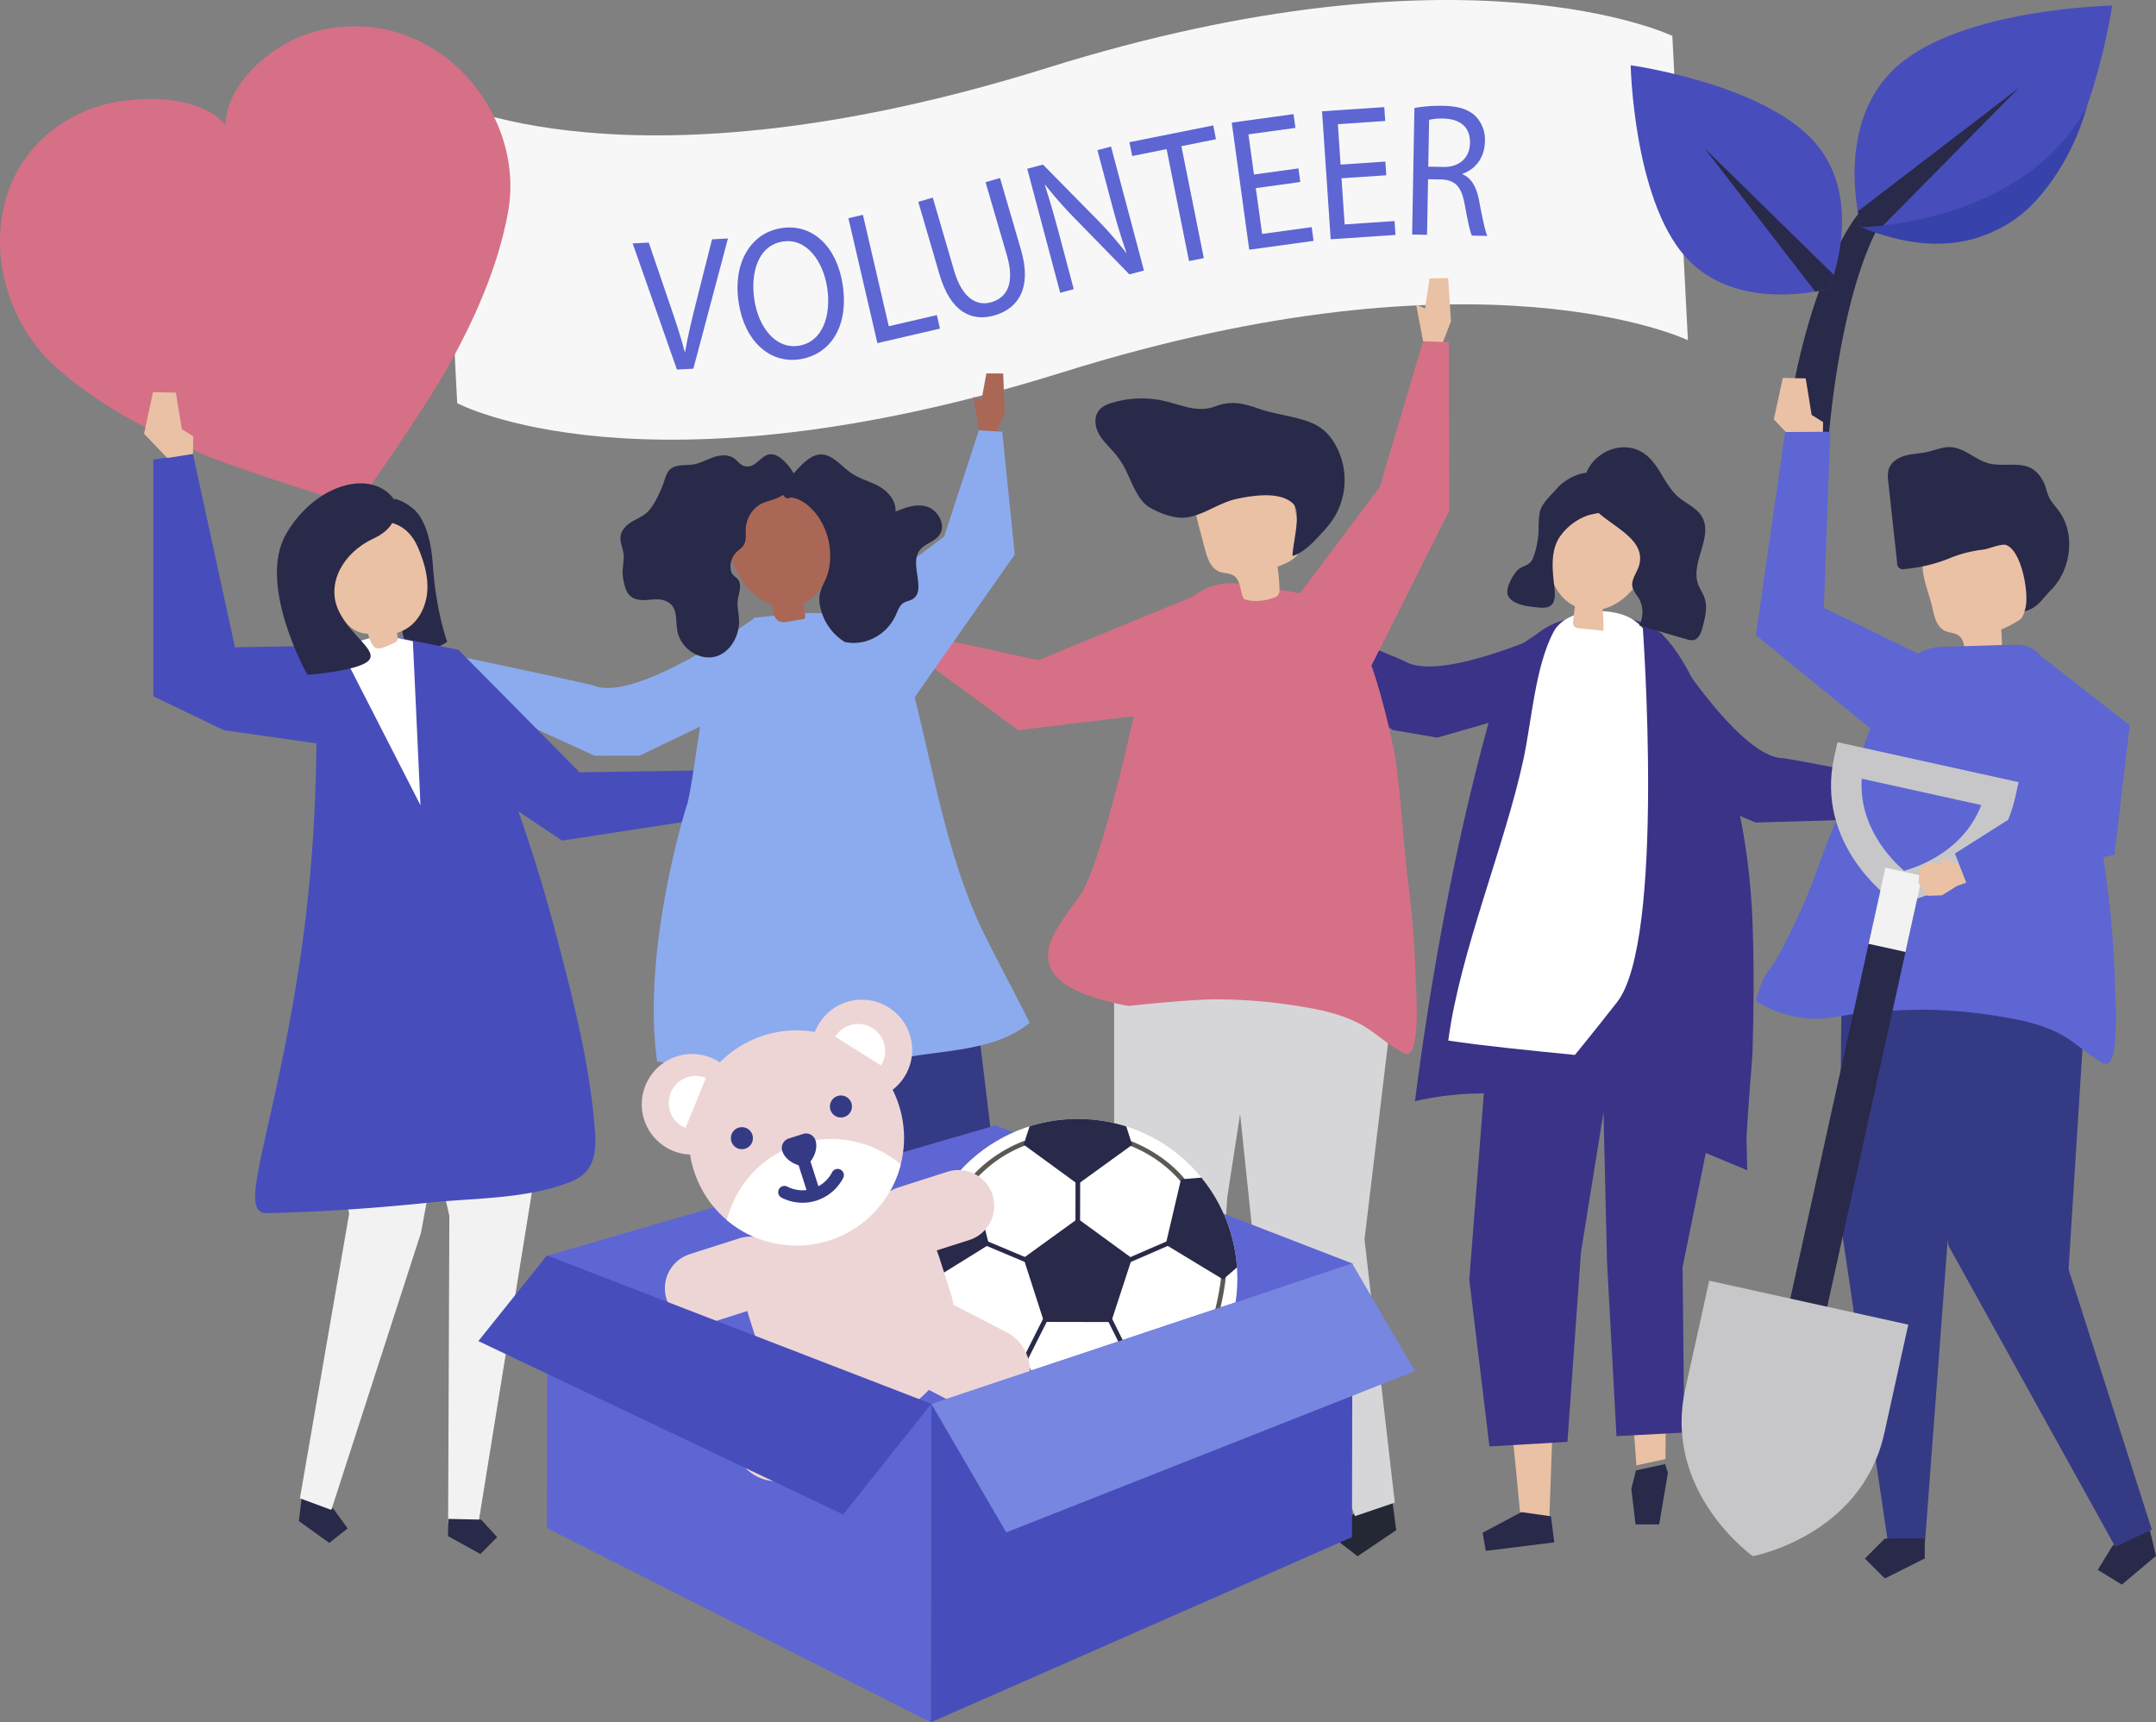 <svg xmlns="http://www.w3.org/2000/svg" xmlns:xlink="http://www.w3.org/1999/xlink" width="830.266" height="663.346" viewBox="0 0 830.266 663.346"><rect x="0" y="0" width="830.266" height="663.346" fill="#808080" stroke="none"/><defs><clipPath id="clip-path"><circle id="Ellipse_88" data-name="Ellipse 88" cx="61.477" cy="61.477" r="61.477" transform="translate(446.819 580.155) rotate(-45)" fill="#fff"/></clipPath></defs><g id="beavolunteer" transform="translate(-118.734 -87.743)"><path id="Path_2134" data-name="Path 2134" d="M522.059 113.878C683.4 63.413 762.743 101.566 762.743 101.566l5.995 117.207s-79.344-38.152-240.683 12.313S294.8 243.019 294.8 243.019l-6-117.208S360.721 164.343 522.059 113.878z" fill="#f7f7f7"/><g id="Group_813" data-name="Group 813"><path id="Path_2135" data-name="Path 2135" d="M379.415 230.074l-17.047-48.579 6.192-.321 8.175 23.941c2.255 6.561 4.213 12.478 5.7 18.2l.132-.007c.956-5.774 2.478-12.09 4.12-18.634l6.247-24.76 6.127-.318-13.32 50.153z" fill="#5d66d3"/><path id="Path_2136" data-name="Path 2136" d="M443.22 197.239c2.6 16.8-5.215 27.136-16.428 28.871-11.6 1.794-21.3-6.941-23.584-21.717-2.4-15.5 4.7-26.981 16.438-28.8C431.642 173.741 440.979 182.754 443.22 197.239zm-33.972 6.072c1.614 10.43 8.144 18.987 17.075 17.6 9-1.392 12.658-11.376 10.944-22.459-1.5-9.705-7.633-19.141-17.086-17.679C410.794 182.231 407.59 192.59 409.248 203.311z" fill="#5d66d3"/><path id="Path_2137" data-name="Path 2137" d="M445.449 171.783l5.59-1.3L461 213.389l18.507-4.3 1.209 5.211-24.1 5.594z" fill="#5d66d3"/><path id="Path_2138" data-name="Path 2138" d="M477.938 163.857l8.2 28.068c3.1 10.622 8.66 13.884 14.358 12.22 6.331-1.851 9.027-7.677 5.966-18.16l-8.2-28.067 5.571-1.628 8.076 27.645c4.254 14.562-.9 22.558-10.145 25.26-8.737 2.553-16.945-1.081-21.24-15.782l-8.158-27.928z" fill="#5d66d3"/><path id="Path_2139" data-name="Path 2139" d="M527.009 200.495 514.322 152.75l6.056-1.61 20.189 20.5A144.792 144.792.0 0 1 552.4 185.1l.109-.1c-2.2-6.239-3.875-12.014-5.851-19.452l-5.309-19.978 5.228-1.389 12.687 47.745-5.61 1.491-20.08-20.6a162.323 162.323.0 0 1-12.268-13.8l-.173.122c1.919 5.936 3.571 11.641 5.68 19.574l5.421 20.4z" fill="#5d66d3"/><path id="Path_2140" data-name="Path 2140" d="M567.989 145.173l-13.259 2.655-1.065-5.318 32.275-6.461L587 141.368l-13.323 2.666 8.633 43.119-5.693 1.139z" fill="#5d66d3"/><path id="Path_2141" data-name="Path 2141" d="M619.466 157.839l-17.125 2.354 2.428 17.647 19.085-2.624.729 5.3-24.771 3.4-6.734-48.947 23.792-3.27.729 5.3-18.1 2.489 2.128 15.468 17.125-2.354z" fill="#5d66d3"/><path id="Path_2142" data-name="Path 2142" d="M652.588 155.246l-17.244 1.162 1.2 17.772 19.219-1.3.36 5.338L631.175 179.9l-3.321-49.292L651.811 129l.359 5.338-18.231 1.229 1.05 15.577 17.244-1.162z" fill="#5d66d3"/><path id="Path_2143" data-name="Path 2143" d="M663.422 129.335a53.859 53.859.0 0 1 11.032-.827c6.134.111 10.068 1.429 12.788 4.264a13.006 13.006.0 0 1 3.325 9.444c-.118 6.522-3.89 10.779-8.6 12.453v.22c3.406 1.38 5.386 4.935 6.348 10.085 1.327 6.914 2.3 11.7 3.184 13.619l-5.935-.108c-.7-1.4-1.613-5.674-2.754-11.851-1.2-6.84-3.523-9.448-8.729-9.762l-5.408-.1-.388 21.4-5.737-.1zm5.33 22.6 5.87.107c6.133.11 10.092-3.556 10.194-9.2.116-6.375-3.989-9.236-10.055-9.419a21.318 21.318.0 0 0-5.682.484z" fill="#5d66d3"/></g><g id="Group_815" data-name="Group 815"><g id="Group_814" data-name="Group 814"><path id="Path_2144" data-name="Path 2144" d="M240.53 99.781c-17.021 4.345-34.815 20.346-34.925 36.193-9.833-12.427-38.226-12.391-54.319-5.349-42.468 18.585-40.5 72.4-10.709 98.791 16.035 14.207 35.666 24.7 56.059 33.169 17.077 7.092 59.3 20.072 59.372 19.952.132.049 25.439-36.153 34.542-52.249 10.87-19.221 19.9-39.568 23.8-60.632C321.608 130.519 285.446 88.315 240.53 99.781z" fill="#d67086"/></g></g><g id="Group_816" data-name="Group 816"><path id="Path_2145" data-name="Path 2145" d="M725.07 326.951s-50.326 24.617-65.469 15.432c-1.922-1.166-46.791-18.935-46.791-18.935l-9.239 10.3 51.528 35.17 17.128 2.906 43.266-12.4z" fill="#3b3387"/></g><g id="Group_817" data-name="Group 817"><path id="Path_2146" data-name="Path 2146" d="M758.493 331.433s29.083 47.885 46.787 48.325c2.248.055 49.611 9.311 49.611 9.311l2.219 13.66-62.362 1.8-15.987-6.8-29.731-33.79z" fill="#3b3387"/></g><g id="Group_837" data-name="Group 837"><g id="Group_836" data-name="Group 836"><g id="Group_818" data-name="Group 818"><path id="Path_2147" data-name="Path 2147" d="M752.113 327.834q.324.118.643.243c10.2 3.945 18.233 21.717 22.838 32.161 11.888 26.96 17.112 55.067 18.107 84.883.537 16.054.377 32.137-.1 48.2-.133 4.439-3.907 44.184-1.937 45.13-20.2-9.7-40.743-18.854-62.24-24.37s-44.1-7.3-65.8-2.2c6.507-50.456 15.977-101.8 29.683-150.563 1.639-5.833 2.73-12.049 5.166-17.578 2.8-6.369 7.029-8.255 12.364-12.027a34.7 34.7.0 0 1 5.679-3.494C727.11 323.468 741.371 323.876 752.113 327.834z" fill="#3b3387"/></g><g id="Group_822" data-name="Group 822"><g id="Group_820" data-name="Group 820"><g id="Group_819" data-name="Group 819"><path id="Path_2148" data-name="Path 2148" d="M783.46 486.544 760.5 580.477l-.388 69.206-11.227 2.45-4.51-64.355-11.247-117.85z" fill="#eac1a4"/></g></g><g id="Group_821" data-name="Group 821"><path id="Path_2149" data-name="Path 2149" d="M748.751 654.073l-1.8 7.023 1.618 13.768h9.1l3.371-19.914-1.063-3.327z" fill="#292949"/></g></g><g id="Group_825" data-name="Group 825"><g id="Group_823" data-name="Group 823"><path id="Path_2150" data-name="Path 2150" d="M695.119 476.339l-1.889 81.133 11.044 114.563 11.09.791 3.787-105.053 22.4-95.272z" fill="#eac1a4"/></g><g id="Group_824" data-name="Group 824"><path id="Path_2151" data-name="Path 2151" d="M704.618 670.12 689.7 678.078l1.2 6.974 26.378-3.281-1.287-10.037z" fill="#292949"/></g></g><g id="Group_826" data-name="Group 826"><path id="Path_2152" data-name="Path 2152" d="M691.888 486.813l-7.34 93.747 7.767 64.268 30.032-1.758 5.216-73.094 12.839-79.7-2.041-12.4-43.286.715z" fill="#3b3387"/></g><g id="Group_827" data-name="Group 827"><path id="Path_2153" data-name="Path 2153" d="M737.586 573.64l3.655 67.225 26.1-1.388-.651-63.76 16.312-80.1-3.8-22.376-43.9 2.815z" fill="#3b3387"/></g><g id="Group_828" data-name="Group 828"><path id="Path_2154" data-name="Path 2154" d="M676.464 488.515c26.88 4.053 71.6 7.1 98.481 11.155 1.357-48.59-3.532-104.69-15.343-151.686-2.142-8.524-5.3-17.724-12.76-22.054-7.992-4.639-24.924-3.976-29.779 5.074-7.1 13.24-8.47 34.3-11.623 49.024C698.307 413.346 680.858 454.717 676.464 488.515z" fill="#fff"/></g><g id="Group_834" data-name="Group 834"><g id="Group_829" data-name="Group 829"><path id="Path_2155" data-name="Path 2155" d="M718.179 288.21c7.091-18.937 30.966-11.328 35.243 5.738 2.817 11.241-6.2 25.615-17.5 28.387q.327 4.167.3 8.354l-9.076-.94c-.936-.1-2.022-.291-2.458-1.125a2.893 2.893.0 0 1-.138-1.678l.669-5.726c-.216-.1-.433-.211-.65-.326-5.366-2.851-8.576-8.83-9.288-14.864S716.049 293.9 718.179 288.21z" fill="#eac1a4"/></g><g id="Group_833" data-name="Group 833"><g id="Group_832" data-name="Group 832"><g id="Group_830" data-name="Group 830"><path id="Path_2156" data-name="Path 2156" d="M719.78 293.958c-4.043 5.4-3.272 12.845-2.545 19.232.644 5.664.361 9.157-5.862 8.556-3.506-.339-9.751-.872-11.778-4.318-1.534-2.611 1.625-8.042 3.449-10.01 1.394-1.5 3.821-1.693 5.174-3.232a6.607 6.607.0 0 0 1.153-2.238 34.347 34.347.0 0 0 1.889-10.136 34.73 34.73.0 0 1 .465-7c.792-3.3 4.309-6.289 6.484-8.842 4.047-4.75 14.225-9.541 19.261-3.078a9.97 9.97.0 0 1 1.63 5.273 8.278 8.278.0 0 1-.161 3.314c-1.354 4.231-5.438 3.661-8.764 4.782A22.244 22.244.0 0 0 719.78 293.958z" fill="#292949"/></g><g id="Group_831" data-name="Group 831"><path id="Path_2157" data-name="Path 2157" d="M750.046 305.134c-.752 3.063-3.422 5.86-2.616 8.91a13.7 13.7.0 0 0 2.117 3.621A11.163 11.163.0 0 1 750 328.648l18.155 5.277a5.682 5.682.0 0 0 2.8.322c1.981-.45 2.839-2.738 3.373-4.7 1.05-3.86 2.093-8.019.722-11.777-.636-1.742-1.757-3.276-2.387-5.02-3.029-8.389 5.983-18.349 1.455-26.034-2.021-3.428-6.089-4.987-9.1-7.593-5.246-4.544-7.144-12.18-12.673-16.374-10.443-7.92-26.629 2.639-23.143 15.453C732.052 288.655 753.076 292.8 750.046 305.134z" fill="#292949"/></g></g></g></g><g id="Group_835" data-name="Group 835"><path id="Path_2158" data-name="Path 2158" d="M751.356 329.287s8.775 120.627-9.912 144.45-26.683 32.8-26.683 32.8l76.83 31.91S789.595 362.531 751.356 329.287z" fill="#3b3387"/></g></g></g><g id="Group_838" data-name="Group 838"><path id="Path_2159" data-name="Path 2159" d="M409.579 325.6s-45.438 32.773-61.916 26.281c-2.092-.824-49.319-10.749-49.319-10.749l-7.364 11.716 56.734 25.95 17.372-.033 40.546-19.539z" fill="#8cabef"/></g><g id="Group_866" data-name="Group 866"><g id="Group_840" data-name="Group 840"><g id="Group_839" data-name="Group 839"><path id="Path_2160" data-name="Path 2160" d="M277.174 283.23s7 3.5 8.235 21.937 5.537 29.743 5.537 29.743-5.494 4.163-10.573 2.384-6.874-1.958-6.835-9.569-4.4-42.864-4.4-42.864z" fill="#292949"/></g></g><g id="Group_842" data-name="Group 842"><g id="Group_841" data-name="Group 841"><path id="Path_2161" data-name="Path 2161" d="M263.866 292.553a18.476 18.476.0 0 1 16.226 12.206 16.283 16.283.0 0 0-9.28-24.9 18.827 18.827.0 0 0-6.416 12.7z" fill="#292949"/></g></g><g id="Group_843" data-name="Group 843"><path id="Path_2162" data-name="Path 2162" d="M255.254 336.172l-46.033.879-16.189-74.485-15.253 2.146v91.195l27.134 13.058 49.571 7.065z" fill="#474ebb"/></g><g id="Group_857" data-name="Group 857"><g id="Group_848" data-name="Group 848"><g id="Group_845" data-name="Group 845"><g id="Group_844" data-name="Group 844"><path id="Path_2163" data-name="Path 2163" d="M234.626 667.009l-.806 6.548L245.545 682l7.073-5.6-5.46-7.5-11.726-8.442z" fill="#292949"/></g></g><g id="Group_847" data-name="Group 847"><g id="Group_846" data-name="Group 846"><path id="Path_2164" data-name="Path 2164" d="M239.286 466.362l-2.45 19.888L253.2 555.118 234.23 664.8l12.11 4.476L280.85 562.541l5.786-31.143 1.253-66.168z" fill="#f2f2f2"/></g></g></g><g id="Group_853" data-name="Group 853"><g id="Group_850" data-name="Group 850"><g id="Group_849" data-name="Group 849"><path id="Path_2165" data-name="Path 2165" d="M332.649 490.617 302.974 674.451l-11.666-.254.471-118.24L272.35 472.535z" fill="#f2f2f2"/></g></g><g id="Group_852" data-name="Group 852"><g id="Group_851" data-name="Group 851"><path id="Path_2166" data-name="Path 2166" d="M291.407 672.74l-.144 6.623 12.471 6.9 6.452-6.486-6.164-6.761z" fill="#292949"/></g></g></g><g id="Group_856" data-name="Group 856"><g id="Group_855" data-name="Group 855"><g id="Group_854" data-name="Group 854"><path id="Path_2167" data-name="Path 2167" d="M232.242 470.245c10.1-59.119 7.892-102.381 8.607-114.231a24.768 24.768.0 0 1 8.978-17.83c3.583-.737 6.737-3.021 10.358-3.871 24.5-5.749 37.367 13.594 46.039 34.344a598.531 598.531.0 0 1 26.6 78.793c6.188 23.572 12.386 47.355 14.666 71.728.94 10.056 1.7 19.59-9.116 23.783-17.237 6.68-36.431 6.109-54.524 7.978-20.783 2.146-41.579 3.593-62.463 4.027C210.489 555.194 222.142 529.364 232.242 470.245z" fill="#474ebb"/></g></g></g></g><g id="Group_858" data-name="Group 858"><path id="Path_2168" data-name="Path 2168" d="M183.135 264.12l-8.934-9.342 3.461-16.006 8.815.192 2.288 14.056 4.415 2.786-.147 6.759z" fill="#eac1a4"/></g><g id="Group_859" data-name="Group 859"><path id="Path_2169" data-name="Path 2169" d="M272.012 333.353l23.243 4.656 46.7 47.185 55.526-.868L400.22 401.5l-65.062 10-52.663-35.383z" fill="#474ebb"/></g><g id="Group_860" data-name="Group 860"><path id="Path_2170" data-name="Path 2170" d="M277.737 334.716l2.923 63.166-31.032-60.66 9.5-3.163 6.781-1.875z" fill="#fff"/></g><g id="Group_861" data-name="Group 861"><path id="Path_2171" data-name="Path 2171" d="M398.006 388.609l10.344-6.122 13.033 3.561-.153 7.02L399.3 396.714z" fill="#eac1a4"/></g><g id="Group_863" data-name="Group 863"><g id="Group_862" data-name="Group 862"><path id="Path_2172" data-name="Path 2172" d="M279.661 298.524c-7.657-17.681-29.976-9.3-33.213 7.151-1.84 9.353 2.785 25.776 13.99 26.173.53 1.6 1.433 4.616 2.928 5.428 1.618.879 5.622-1.209 7.2-1.972a2.636 2.636.0 0 0 1.151-.866c.325-.516.141-1.661-.133-2.913a15.713 15.713.0 0 0 3.589-1.589c4.961-2.971 7.722-8.814 8.106-14.592S281.962 303.838 279.661 298.524z" fill="#eac1a4"/></g></g><g id="Group_865" data-name="Group 865"><g id="Group_864" data-name="Group 864"><path id="Path_2173" data-name="Path 2173" d="M270.358 279.908s4.484 9.514-7.687 15.182-18.225 17.559-13.633 27.634 15.809 15.732 11.428 19.644-23.371 5.269-23.371 5.269-19.536-34.773-8.15-54.3S261.908 268.364 270.358 279.908z" fill="#292949"/></g></g></g><g id="Group_869" data-name="Group 869"><path id="Path_2174" data-name="Path 2174" d="M834.56 169.868s-19.912 22.76-28.284 85.79l16.484 2.752s3.787-55.648 20.1-84.778z" fill="#292949"/><g id="Group_867" data-name="Group 867"><path id="Path_2175" data-name="Path 2175" d="M932.107 89.909s-57.453.984-82.7 23.262-13.976 62.048-13.976 62.048 38.058 16.131 63.3-6.148S932.107 89.909 932.107 89.909z" fill="#474ebb"/><path id="Path_2176" data-name="Path 2176" d="M835.433 175.219s2.2.926 5.857 2.026l54.918-55.657-62.057 47.567C834.787 172.925 835.433 175.219 835.433 175.219z" fill="#292949"/></g><g id="Group_868" data-name="Group 868"><path id="Path_2177" data-name="Path 2177" d="M746.7 112.876s1.073 51.269 21.04 73.724 55.422 12.263 55.422 12.263 14.267-34.02-5.7-56.475S746.7 112.876 746.7 112.876z" fill="#474ebb"/><path id="Path_2178" data-name="Path 2178" d="M823.165 198.862s.818-1.963 1.788-5.234L775.1 144.8l42.661 55.222C821.119 199.446 823.165 198.862 823.165 198.862z" fill="#292949"/></g><path id="Path_2179" data-name="Path 2179" d="M835.433 175.219s62.282-.791 86.9-46.277C922.336 128.942 904.3 203.5 835.433 175.219z" fill="#3742aa"/></g><g id="Group_877" data-name="Group 877"><g id="Group_874" data-name="Group 874"><path id="Path_2180" data-name="Path 2180" d="M655.367 669.142l1.037 7.948-14.858 10.021-8.985-6.911 6.911-8.984 14.858-10.022z" fill="#242835"/><g id="Group_870" data-name="Group 870"><path id="Path_2181" data-name="Path 2181" d="M655.865 666.472 644.2 565.111l13.591-113.524-3.149-24.137-61.661-2.227-2.151 39.3 10.539 100.824 39.14 106.335z" fill="#d6d6d8"/></g><g id="Group_871" data-name="Group 871"><path id="Path_2182" data-name="Path 2182" d="M547.763 436.669l.03 102.309 20.84 131.666 14.822-.176 7.919-121.812 18.841-121.941z" fill="#d6d6d8"/><path id="Path_2183" data-name="Path 2183" d="M583.443 676.72l-15.934 8.2L559.4 677l7.919-8.109 16.029-.19z" fill="#242835"/></g><g id="Group_872" data-name="Group 872"><path id="Path_2184" data-name="Path 2184" d="M664.21 471.246c-.15-4.433-.4-8.132-.441-9.453-.339-11.893-1.421-23.757-2.933-35.563-1.353-10.58-3.087-36.847-4.917-47.36-1.512-8.681-6.763-30.345-10.543-38.392-9.4-20.012-6.51-21.868-47.647-27.738-18.028-2.573-22.268 8.668-36.978 21.612-1.451 1.277-1.357 8.862-1.69 10.872-.588 3.538-1.217 7.071-1.94 10.587-.568 2.763-1.195 5.518-1.9 8.256h0s-12.265 56.317-20.423 68.288-25.027 28.718 3.262 38.871a101.138 101.138.0 0 0 15.274 3.955s23.115-2.612 35.006-2.546a201.99 201.99.0 0 1 32.718 2.985c7.2 1.19 14.551 2.925 21 6.276 6.15 3.2 10.594 7.911 16.834 11.223a3.257 3.257.0 0 0 1.91.543C664.38 493.158 664.525 480.577 664.21 471.246z" fill="#d67086"/></g><g id="Group_873" data-name="Group 873"><path id="Path_2185" data-name="Path 2185" d="M597.693 318.388c2.077 1.021 6.975 1.379 12.08-.631a2.667 2.667.0 0 0 1.705-2.5 69.038 69.038.0 0 0-.764-9.272c3.83-1.354 8.254-3.383 8.914-7.391a11.459 11.459.0 0 0-.233-3.812q-1.365-7.815-2.731-15.63a13.98 13.98.0 0 0-1.633-5.2c-1.725-2.707-5.066-3.886-8.229-4.429-8.073-1.386-16.864.379-23.112 5.676a12.517 12.517.0 0 0-3.9 5.158c-1.126 3.167-.273 6.656.587 9.906q1.191 4.5 2.381 9c.913 3.45 2.228 7.371 5.556 8.659 1.767.684 3.851.479 5.452 1.493C596.593 311.2 596.221 315.389 597.693 318.388z" fill="#eac1a4"/><path id="Path_2186" data-name="Path 2186" d="M551.017 266.5a33.8 33.8.0 0 0-2.609-3.73c-2.075-2.548-4.628-4.73-6.3-7.559s-2.264-6.666-.271-9.278c1.287-1.685 3.378-2.53 5.41-3.133a39.371 39.371.0 0 1 20.7-.421c6.452 1.629 12.228 4.337 18.715 1.9 6.1-2.289 10.5-1.369 16.88.893 6.9 2.449 16.164 3.012 22.414 6.475a18.415 18.415.0 0 1 6.322 6.211 27.755 27.755.0 0 1 .131 29.35 39.685 39.685.0 0 1-4.309 5.452c-3.247 3.536-7.132 7.9-11.606 9.219-.114-4.005 3.51-16.64.428-19.916-4.89-5.2-15.923-3.362-21.975-2.068-6.6 1.411-12.48 6.1-19.026 7.111-4.71.728-10.728-1.572-14.739-4C556.237 280.008 553.919 271.245 551.017 266.5z" fill="#292949"/></g></g><g id="Group_875" data-name="Group 875"><path id="Path_2187" data-name="Path 2187" d="M465.741 337.97l-12.76-8.182 3.259-5.606 9.978 3.668.311-3.367 10.066 8.331-2.6 6.285z" fill="#aa6755"/><path id="Path_2188" data-name="Path 2188" d="M585.028 314.636l-66.44 27.386L476.6 332.815l-4.086 8.035 38.337 28.113 52.753-6.38z" fill="#d67086"/></g><g id="Group_876" data-name="Group 876"><path id="Path_2189" data-name="Path 2189" d="M677.49 211.475 676.4 194.832l-7.133.157-1.774 11.562-3.408-1.491 2.671 14.127 7.437.837z" fill="#eac1a4"/><path id="Path_2190" data-name="Path 2190" d="M613.693 323.747l36.381-48.411 16.677-56.147 9.913.338.159 64.887L642.4 352.981z" fill="#d67086"/></g></g><g id="Group_886" data-name="Group 886"><g id="Group_880" data-name="Group 880"><g id="Group_878" data-name="Group 878"><path id="Path_2191" data-name="Path 2191" d="M400.539 676.341l-.345 6.959 13.574 7.649 7.3-6.614-6.614-7.3-13.574-7.649z" fill="#f2f2f2"/><path id="Path_2192" data-name="Path 2192" d="M389.088 465.183l-1.048 21.135L411.681 579.3l-11.76 94.76 13.667 3.445L451.3 563.61l.617-34.254-9.555-70.4z" fill="#353a85"/></g><g id="Group_879" data-name="Group 879"><path id="Path_2193" data-name="Path 2193" d="M492.993 462.99l10.681 88.3L499.467 667.1l-12.811 1.4L467.075 564.2 438.054 460.935z" fill="#353a85"/><path id="Path_2194" data-name="Path 2194" d="M487.32 673.892l14.61 5.413 6.17-7.683-7.683-6.17-13.853 1.513z" fill="#f2f2f2"/></g></g><g id="Group_885" data-name="Group 885"><g id="Group_881" data-name="Group 881"><path id="Path_2195" data-name="Path 2195" d="M498.14 448.277c-13.246-26.846-18.57-56.3-25.537-85.27-2.06-8.548-4.2-17.279-8.966-24.664-5.478-8.479-13.03-12.27-21.39-13.717-10.642-1.842-22.592.112-33.241 1.022-6.406 20.144-10.625 8.729-18.154 28.481-1.561 4.094-5.947 39.539-7.591 43.6h0s-17.285 54.483-11.639 97.537c.056.427.1.842.153 1.26 1.124.191 2.2.383 3.207.585a216.112 216.112.0 0 0 45.65 4.393A177.965 177.965.0 0 0 461 496.343c18.058-4.5 39.513-2.717 54.261-14.65C510.915 472.883 502.487 457.087 498.14 448.277z" fill="#8cabef"/></g><g id="Group_882" data-name="Group 882"><path id="Path_2196" data-name="Path 2196" d="M505.647 246.733l-.584-15.146-6.484-.033-1.9 10.461-3.06-1.439 2.079 12.9 6.736.944z" fill="#aa6755"/><path id="Path_2197" data-name="Path 2197" d="M443.694 323.617l38.655-29.277L495.7 253.477l9 .551 4.8 47.3-41.159 58.694z" fill="#8cabef"/></g><g id="Group_884" data-name="Group 884"><path id="Path_2198" data-name="Path 2198" d="M400.485 290.854c5.4-17.081 30.141-23.337 36.176-3.651 1.813 5.916 2.942 12.2 1.845 18.292s-4.731 11.968-10.362 14.533c-.032.015-.064.027-.1.042q.363 2.359.727 4.719a1.071 1.071.0 0 1-1.116 1.478l-5.633.918a6.218 6.218.0 0 1-2.8.026c-1.974-.6-2.823-2.948-2.937-5.009-.027-.493-.029-.992-.029-1.491C405.07 317.046 396.952 302.02 400.485 290.854z" fill="#aa6755"/><g id="Group_883" data-name="Group 883"><path id="Path_2199" data-name="Path 2199" d="M434.623 262.778c4.588-.244 8.025 4.508 11.981 7.207 3.291 2.246 7.18 3.127 10.629 5.057s6.673 5.58 6.355 9.737c3.827-1.552 7.963-3.125 11.975-1.95s7.345 6.414 5.335 10.282c-1.8 3.464-6.579 3.867-8.478 7.264-3.005 5.374 2.856 14.718-2.06 18.005-1.181.791-2.694.865-3.859 1.684-1.447 1.016-2.063 2.94-2.825 4.629-3.451 7.658-11.919 12.072-19.7 10.267a21.007 21.007.0 0 1-9.375-13.467c-1.49-6.744 2.228-8.7 3.4-14.783a26.908 26.908.0 0 0-3.912-19.579c-2.429-3.653-6.088-6.95-10.209-7.741-1.675-.322-1.277 1.139-3.055-.349a8.511 8.511.0 0 1-1.811-3.908C423.914 271.9 428.586 263.1 434.623 262.778z" fill="#292949"/><path id="Path_2200" data-name="Path 2200" d="M385.892 266.589c-2.395.429-4.921.093-7.236.858-3.479 1.147-3.605 4.633-4.836 7.554-1.362 3.235-3.308 7.566-5.753 9.951-1.761 1.718-4.08 2.573-6.147 3.832s-4.043 3.219-4.249 5.822c-.194 2.466 1.252 4.834 1.261 7.316-.052 3.694-.864 5.511-.089 9.366.4 1.988.859 4.1 2.185 5.554 1.748 1.92 4.475 2.144 6.9 1.971s4.966-.6 7.25.414c4.953 2.206 3.508 7.29 4.458 11.756 1.447 6.8 8.735 11.373 14.811 9.581 5.152-1.519 8.572-7.011 8.887-12.721.158-2.86-.725-5.622-.537-8.481.181-2.757 2.092-6.418-.193-8.836a19.829 19.829.0 0 1-1.8-1.6 4.05 4.05.0 0 1-.668-1.881 7.936 7.936.0 0 1 1.925-6.367c1.081-1.159 2.547-1.942 3.281-3.395.839-1.665.5-3.737.563-5.658.161-4.645 3.116-8.934 7.132-10.352 2.646-.935 5-1.412 7.381-2.99.363-.24 5.827-4.217 5.865-3.242a10.177 10.177.0 0 0-1.77-4.694 20.1 20.1.0 0 0-5.194-6.231c-7.015-4.983-8.316 4.931-14.148 3.058-1.407-.452-2.364-1.872-3.583-2.78-2.3-1.717-5.353-1.471-7.956-.594S388.591 266.106 385.892 266.589z" fill="#292949"/></g></g></g></g><g id="Group_918" data-name="Group 918"><g id="Group_888" data-name="Group 888"><g id="Group_887" data-name="Group 887"><path id="Path_2201" data-name="Path 2201" d="M329.526 571.381l147.926 57.15 162.121-54.143L502.025 521.18z" fill="#5d66d3"/></g></g><g id="Group_912" data-name="Group 912"><g id="Group_911" data-name="Group 911"><circle id="Ellipse_87" data-name="Ellipse 87" cx="61.477" cy="61.477" r="61.477" transform="translate(446.819 580.155) rotate(-45)" fill="#fff"/><g id="Group_910" data-name="Group 910" clip-path="url(#clip-path)"><g id="Group_894" data-name="Group 894"><g id="Group_889" data-name="Group 889"><path id="Path_2202" data-name="Path 2202" d="M573.746 543.166l1.431-1.068c-.29-.389-7.275-9.6-21.082-14.926l-.643 1.666A49.279 49.279.0 0 1 573.746 543.166z" fill="#5c5955"/></g><g id="Group_890" data-name="Group 890"><path id="Path_2203" data-name="Path 2203" d="M493.539 543.016a49.433 49.433.0 0 1 20.348-14.252l-.636-1.669c-13.827 5.276-20.846 14.459-21.138 14.848z" fill="#5c5955"/></g><g id="Group_891" data-name="Group 891"><path id="Path_2204" data-name="Path 2204" d="M578.766 612.967c4.2-4.469 7.515-11.6 9.857-21.184a97.41 97.41.0 0 0 2.263-13.042l-1.779-.155c-.02.229-2.1 23.006-11.643 33.159z" fill="#5c5955"/></g><g id="Group_892" data-name="Group 892"><path id="Path_2205" data-name="Path 2205" d="M488.45 612.8l1.3-1.218c-9.505-10.194-11.5-32.973-11.518-33.2l-1.779.148a97.317 97.317.0 0 0 2.214 13.051C480.978 601.174 484.268 608.313 488.45 612.8z" fill="#5c5955"/></g><g id="Group_893" data-name="Group 893"><path id="Path_2206" data-name="Path 2206" d="M532.538 636.673a67.32 67.32.0 0 0 14.745-1.6l-.424-1.735c-.143.035-14.405 3.445-27.048-.044l-.475 1.721A50.461 50.461.0 0 0 532.538 636.673z" fill="#5c5955"/></g></g><g id="Group_895" data-name="Group 895"><path id="Path_2207" data-name="Path 2207" d="M533.781 557.12l20.88 15.23-8.032 24.565-25.845-.049-7.94-24.594z" fill="#292949"/></g><g id="Group_896" data-name="Group 896"><path id="Path_2208" data-name="Path 2208" d="M533.806 543.813l-20.88-15.23 8.032-24.565 25.845.049 7.94 24.595z" fill="#292949"/></g><g id="Group_899" data-name="Group 899"><g id="Group_897" data-name="Group 897"><path id="Path_2209" data-name="Path 2209" d="M553.279 610.223l25.842.365 7.639 24.69-21.121 14.895-20.692-15.484z" fill="#292949"/></g><g id="Group_898" data-name="Group 898"><path id="Rectangle_77" data-name="Rectangle 77" d="M0 0h1.785v27.697H0z" transform="matrix(0.895, -0.446, 0.446, 0.895, 542.8, 591.225)" fill="#292949"/></g></g><g id="Group_902" data-name="Group 902"><g id="Group_900" data-name="Group 900"><path id="Path_2210" data-name="Path 2210" d="M567.628 567.107l5.9-25.161 25.754-2.16L609.3 563.612 589.733 580.5z" fill="#292949"/></g><g id="Group_901" data-name="Group 901"><path id="Rectangle_78" data-name="Rectangle 78" d="M0 0h27.697v1.785H0z" transform="translate(548.832 574.159) rotate(-23.452)" fill="#292949"/></g></g><g id="Group_905" data-name="Group 905"><g id="Group_903" data-name="Group 903"><path id="Path_2211" data-name="Path 2211" d="M513.956 610.47l-25.843.268L480.381 635.4l21.065 14.974 20.75-15.407z" fill="#292949"/></g><g id="Group_904" data-name="Group 904"><path id="Rectangle_79" data-name="Rectangle 79" d="M0 0h27.697v1.785H0z" transform="translate(510.476 615.458) rotate(-63.327)" fill="#292949"/></g></g><g id="Group_908" data-name="Group 908"><g id="Group_906" data-name="Group 906"><path id="Path_2212" data-name="Path 2212" d="M499.555 567.128l-6.18-25.095L467.6 540.156l-9.75 23.935L477.6 580.76z" fill="#292949"/></g><g id="Group_907" data-name="Group 907"><path id="Rectangle_80" data-name="Rectangle 80" d="M0 0h1.785v27.697H0z" transform="translate(492.206 564.876) rotate(-67.179)" fill="#292949"/></g></g><g id="Group_909" data-name="Group 909"><path id="Rectangle_81" data-name="Rectangle 81" d="M0 0h29.175v1.786H0z" transform="matrix(0.002, -1, 1, 0.002, 532.883, 560.071)" fill="#292949"/></g></g></g></g><path id="Path_2213" data-name="Path 2213" d="M477.222 751.088 329.329 676.249l.2-104.989 147.868 57.164z" fill="#5d66d3"/><path id="Path_2214" data-name="Path 2214" d="M477.222 751.088l162.153-71.33.2-105.408L477.394 628.424z" fill="#474ebb"/><g id="Group_917" data-name="Group 917"><path id="Path_2215" data-name="Path 2215" d="M464.549 545.127a13.8 13.8.0 0 0-8.942 17.353h0a13.8 13.8.0 0 0 17.353 8.943l19.055-6.095a13.8 13.8.0 0 0 8.942-17.354h0a13.8 13.8.0 0 0-17.353-8.942z" fill="#eed5d5"/><path id="Path_2216" data-name="Path 2216" d="M484.727 589.679a16.735 16.735.0 0 0-22.541 7.21h0a16.734 16.734.0 0 0 7.21 22.541l21.559 11.11a16.735 16.735.0 0 0 22.541-7.21h0a16.736 16.736.0 0 0-7.21-22.542z" fill="#eed5d5"/><path id="Path_2217" data-name="Path 2217" d="M414.086 612.275a16.734 16.734.0 0 1 22.541-7.21h0a16.733 16.733.0 0 1 7.21 22.541l-11.109 21.559a16.735 16.735.0 0 1-22.541 7.21h0a16.734 16.734.0 0 1-7.21-22.541z" fill="#eed5d5"/><path id="Path_2218" data-name="Path 2218" d="M384.375 570.773a13.8 13.8.0 0 0-8.943 17.353h0a13.8 13.8.0 0 0 17.354 8.942l19.054-6.095a13.8 13.8.0 0 0 8.942-17.353h0a13.8 13.8.0 0 0-17.353-8.942z" fill="#eed5d5"/><path id="Path_2219" data-name="Path 2219" d="M411.609 608.78a38.378 38.378.0 0 0 48.246 24.861h0A38.377 38.377.0 0 0 484.716 585.4l-4.272-13.356A38.378 38.378.0 0 0 432.2 547.179h0a38.376 38.376.0 0 0-24.861 48.245z" fill="#eed5d5"/><g id="Group_916" data-name="Group 916"><circle id="Ellipse_89" data-name="Ellipse 89" cx="41.441" cy="41.441" r="41.441" transform="translate(370.955 504.435) rotate(-23.372)" fill="#eed5d5"/><path id="Path_2220" data-name="Path 2220" d="M426.186 528.382a41.41 41.41.0 0 1 39.418 7.853 41.448 41.448.0 0 1-66.962 21.419A41.411 41.411.0 0 1 426.186 528.382z" fill="#fff"/><g id="Group_913" data-name="Group 913"><path id="Path_2221" data-name="Path 2221" d="M432.194 498.042A19.365 19.365.0 1 0 444.739 473.7 19.365 19.365.0 0 0 432.194 498.042z" fill="#eed5d5"/><path id="Path_2222" data-name="Path 2222" d="M366.8 518.962a19.365 19.365.0 1 0 12.545-24.345A19.365 19.365.0 0 0 366.8 518.962z" fill="#eed5d5"/></g><g id="Group_914" data-name="Group 914"><path id="Path_2223" data-name="Path 2223" d="M438.539 515.194a4.238 4.238.0 1 0 2.745-5.328A4.238 4.238.0 0 0 438.539 515.194z" fill="#353a85"/><path id="Path_2224" data-name="Path 2224" d="M400.4 527.394a4.238 4.238.0 1 0 2.745-5.328A4.237 4.237.0 0 0 400.4 527.394z" fill="#353a85"/></g><path id="Path_2225" data-name="Path 2225" d="M418.684 545.789a2.4 2.4.0 0 1 3.233-1.034 12.736 12.736.0 0 0 7.409 1.324l-3.05-9.534c-5.309-1.69-6.28-5.479-6.28-5.479a3.82 3.82.0 0 1 2.29-4.769l5.868-1.877a3.821 3.821.0 0 1 4.632 2.555l.009.03c.124.356 1.22 3.853-1.946 8.076l3.05 9.535a12.732 12.732.0 0 0 5.265-5.378 2.4 2.4.0 0 1 4.268 2.2 17.625 17.625.0 0 1-23.714 7.585A2.4 2.4.0 0 1 418.684 545.789z" fill="#353a85"/><g id="Group_915" data-name="Group 915"><path id="Path_2226" data-name="Path 2226" d="M454.733 483.739a10.4 10.4.0 0 1 3.243 14.345l-17.588-11.1A10.4 10.4.0 0 1 454.733 483.739z" fill="#fff"/><path id="Path_2227" data-name="Path 2227" d="M377.029 508.594a10.4 10.4.0 0 1 13.564-5.684l-7.879 19.248A10.4 10.4.0 0 1 377.029 508.594z" fill="#fff"/></g></g></g><path id="Path_2228" data-name="Path 2228" d="M477.394 628.424l28.837 49.519 157.4-62.137L639.435 574.35z" fill="#7786e0"/><path id="Path_2229" data-name="Path 2229" d="M302.947 604.254 443.42 671.025l33.974-42.6L329.371 571.259z" fill="#474ebb"/></g><g id="Group_932" data-name="Group 932"><g id="Group_919" data-name="Group 919"><path id="Path_2230" data-name="Path 2230" d="M810.761 258.634l-8.934-9.342 3.461-16.006 8.815.192 2.288 14.056 4.415 2.786-.147 6.759z" fill="#eac1a4"/></g><g id="Group_922" data-name="Group 922"><g id="Group_920" data-name="Group 920"><path id="Path_2231" data-name="Path 2231" d="M876.241 341.289l13.277-.6a66.328 66.328.0 0 0-.15-10.585c.04.427 7.116-3.321 7.741-4.169 1.8-2.442 2-6.538 2.747-9.44 1.587-6.183 3.076-13.145-.2-18.623-3.393-5.674-10.714-7.6-17.323-7.765-8.3-.2-17.557 2.235-21.811 9.363-3.841 6.437 1.039 15.912 2.44 22.71.69 3.352 1.742 7.176 4.86 8.586 1.655.748 3.661.663 5.14 1.719C875.57 334.344 874.991 338.339 876.241 341.289z" fill="#eac1a4"/></g><g id="Group_921" data-name="Group 921"><path id="Path_2232" data-name="Path 2232" d="M847.426 287.2l-1.506-13.756a11.91 11.91.0 0 1 .181-5.093c.911-2.7 3.648-4.39 6.4-5.14s5.645-.783 8.426-1.4c2.969-.66 5.854-1.988 8.892-1.86 5.778.244 10.21 5.594 15.922 6.5 7.909 1.249 15.163-2.387 19.954 6.909.881 1.708 1.127 3.676 1.9 5.433 1 2.27 2.826 4.059 4.251 6.091 6.269 8.935 4.273 22.516-3.291 30.112-3.667 3.683-5.163 7.011-10.223 8.2 2.309-4.716-.787-23.48-7.137-25.575-1.682-.553-6.727 1.512-8.588 1.788a49.385 49.385.0 0 0-12.009 2.893 59.94 59.94.0 0 1-18.233 4.575 2.306 2.306.0 0 1-3.059-2.5Q848.366 295.786 847.426 287.2z" fill="#292949"/></g></g><g id="Group_930" data-name="Group 930"><g id="Group_925" data-name="Group 925"><g id="Group_923" data-name="Group 923"><path id="Path_2233" data-name="Path 2233" d="M947.206 679.51 949 686.984l-13.153 11.061-9.267-5.68 5.68-9.267 13.153-11.061z" fill="#292949"/></g><g id="Group_924" data-name="Group 924"><path id="Path_2234" data-name="Path 2234" d="M916.536 448.274l5.448 22.7-6.656 105.62L947.41 676.914 933.3 683.437 869.177 567.665l-7.658-37.007L857.513 452.4z" fill="#353a85"/></g></g><g id="Group_928" data-name="Group 928"><g id="Group_926" data-name="Group 926"><path id="Path_2235" data-name="Path 2235" d="M828.034 457.444l-.951 98.1L845.807 682l14.215-.027 8.759-116.727L888.014 448.5z" fill="#353a85"/></g><g id="Group_927" data-name="Group 927"><path id="Path_2236" data-name="Path 2236" d="M859.937 680.281l.014 7.686-15.357 7.715-7.7-7.672 7.671-7.7z" fill="#292949"/></g></g><g id="Group_929" data-name="Group 929"><path id="Path_2237" data-name="Path 2237" d="M933.5 476.011c.213 8.95-.046 21.012-3.484 21.46a3.114 3.114.0 0 1-1.826-.54c-5.952-3.235-10.167-7.8-16.034-10.921-6.149-3.276-13.18-5.009-20.074-6.219a193.732 193.732.0 0 0-31.344-3.176 247.487 247.487.0 0 0-24.765 1.29c-6.837.582-13.2 2.62-20.164 2.151a44.781 44.781.0 0 1-20.288-6.4 1.2 1.2.0 0 1-.554-.538 1.225 1.225.0 0 1 .094-.836c1.451-4 2.492-7.959 5.134-11.273 2.95-3.7 5.043-8.4 7.173-12.613a202.1 202.1.0 0 0 11.714-27.32c4.681-12.7 10.033-25.083 14.558-37.83 3.136-8.835 5.995-17.827 10.257-26.206 3.337-6.56 9.289-16.146 16.475-19.046a22.375 22.375.0 0 1 7.739-1.154l23.856-.731c2.9-.088 5.914-.155 8.56 1.035 3.963 1.782 6.21 5.937 8.174 9.814a190.4 190.4.0 0 1 17.61 55.476c1.655 10.1 3.188 20.217 4.385 30.375 1.336 11.334 2.26 22.722 2.472 34.128C933.189 468.208 933.4 471.758 933.5 476.011z" fill="#5d66d3"/></g></g><g id="Group_931" data-name="Group 931"><path id="Path_2238" data-name="Path 2238" d="M840.4 369.436l-45.473-37.068 11.257-78.231 17.387-.1-2.485 67.817 40.234 19.579z" fill="#5d66d3"/></g></g><g id="Group_935" data-name="Group 935"><path id="Rectangle_82" data-name="Rectangle 82" d="M0 0h14.558v226.217H0z" transform="translate(844.794 421.91) rotate(12.445)" fill="#292949"/><path id="Path_2239" data-name="Path 2239" d="M776.942 580.995l-9.217 41.762c-8.748 39.642 26 64.34 26 64.34s41.914-7.779 50.663-47.422l9.216-41.762z" fill="#c7c7c9"/><g id="Group_934" data-name="Group 934"><g id="Group_933" data-name="Group 933"><path id="Path_2240" data-name="Path 2240" d="M849.2 435.717l-2.023-1.439c-1.208-.857-29.505-21.416-22.1-54.97l1.263-5.722 69.746 15.392-1.262 5.722c-7.4 33.554-41.727 40.294-43.183 40.564zm-13.518-48.068c-1.237 18.35 11.336 31.164 16.311 35.48 6.383-1.8 23.108-8.057 29.706-25.324z" fill="#c7c7c9"/></g><path id="Rectangle_83" data-name="Rectangle 83" d="M0 0h14.558v30.045H0z" transform="translate(844.793 421.909) rotate(12.445)" fill="#f2f2f2"/></g></g><g id="Group_938" data-name="Group 938"><g id="Group_936" data-name="Group 936"><path id="Path_2241" data-name="Path 2241" d="M879.054 418.169l-6.481 2.593-5.619-2.513-1.137.92 1.076 1.446-5.261-.751-3.677 2.254-.4 5.725 3.307 4.923 5.728-.2 5.778-3.616 9.026-3.165z" fill="#eac1a4"/></g><g id="Group_937" data-name="Group 937"><path id="Path_2242" data-name="Path 2242" d="M871.565 416.465l36.358-23.026-7.4-56.291L938.875 367.1 933 416.907l-56.5 12.245z" fill="#5d66d3"/></g></g></g></svg>
